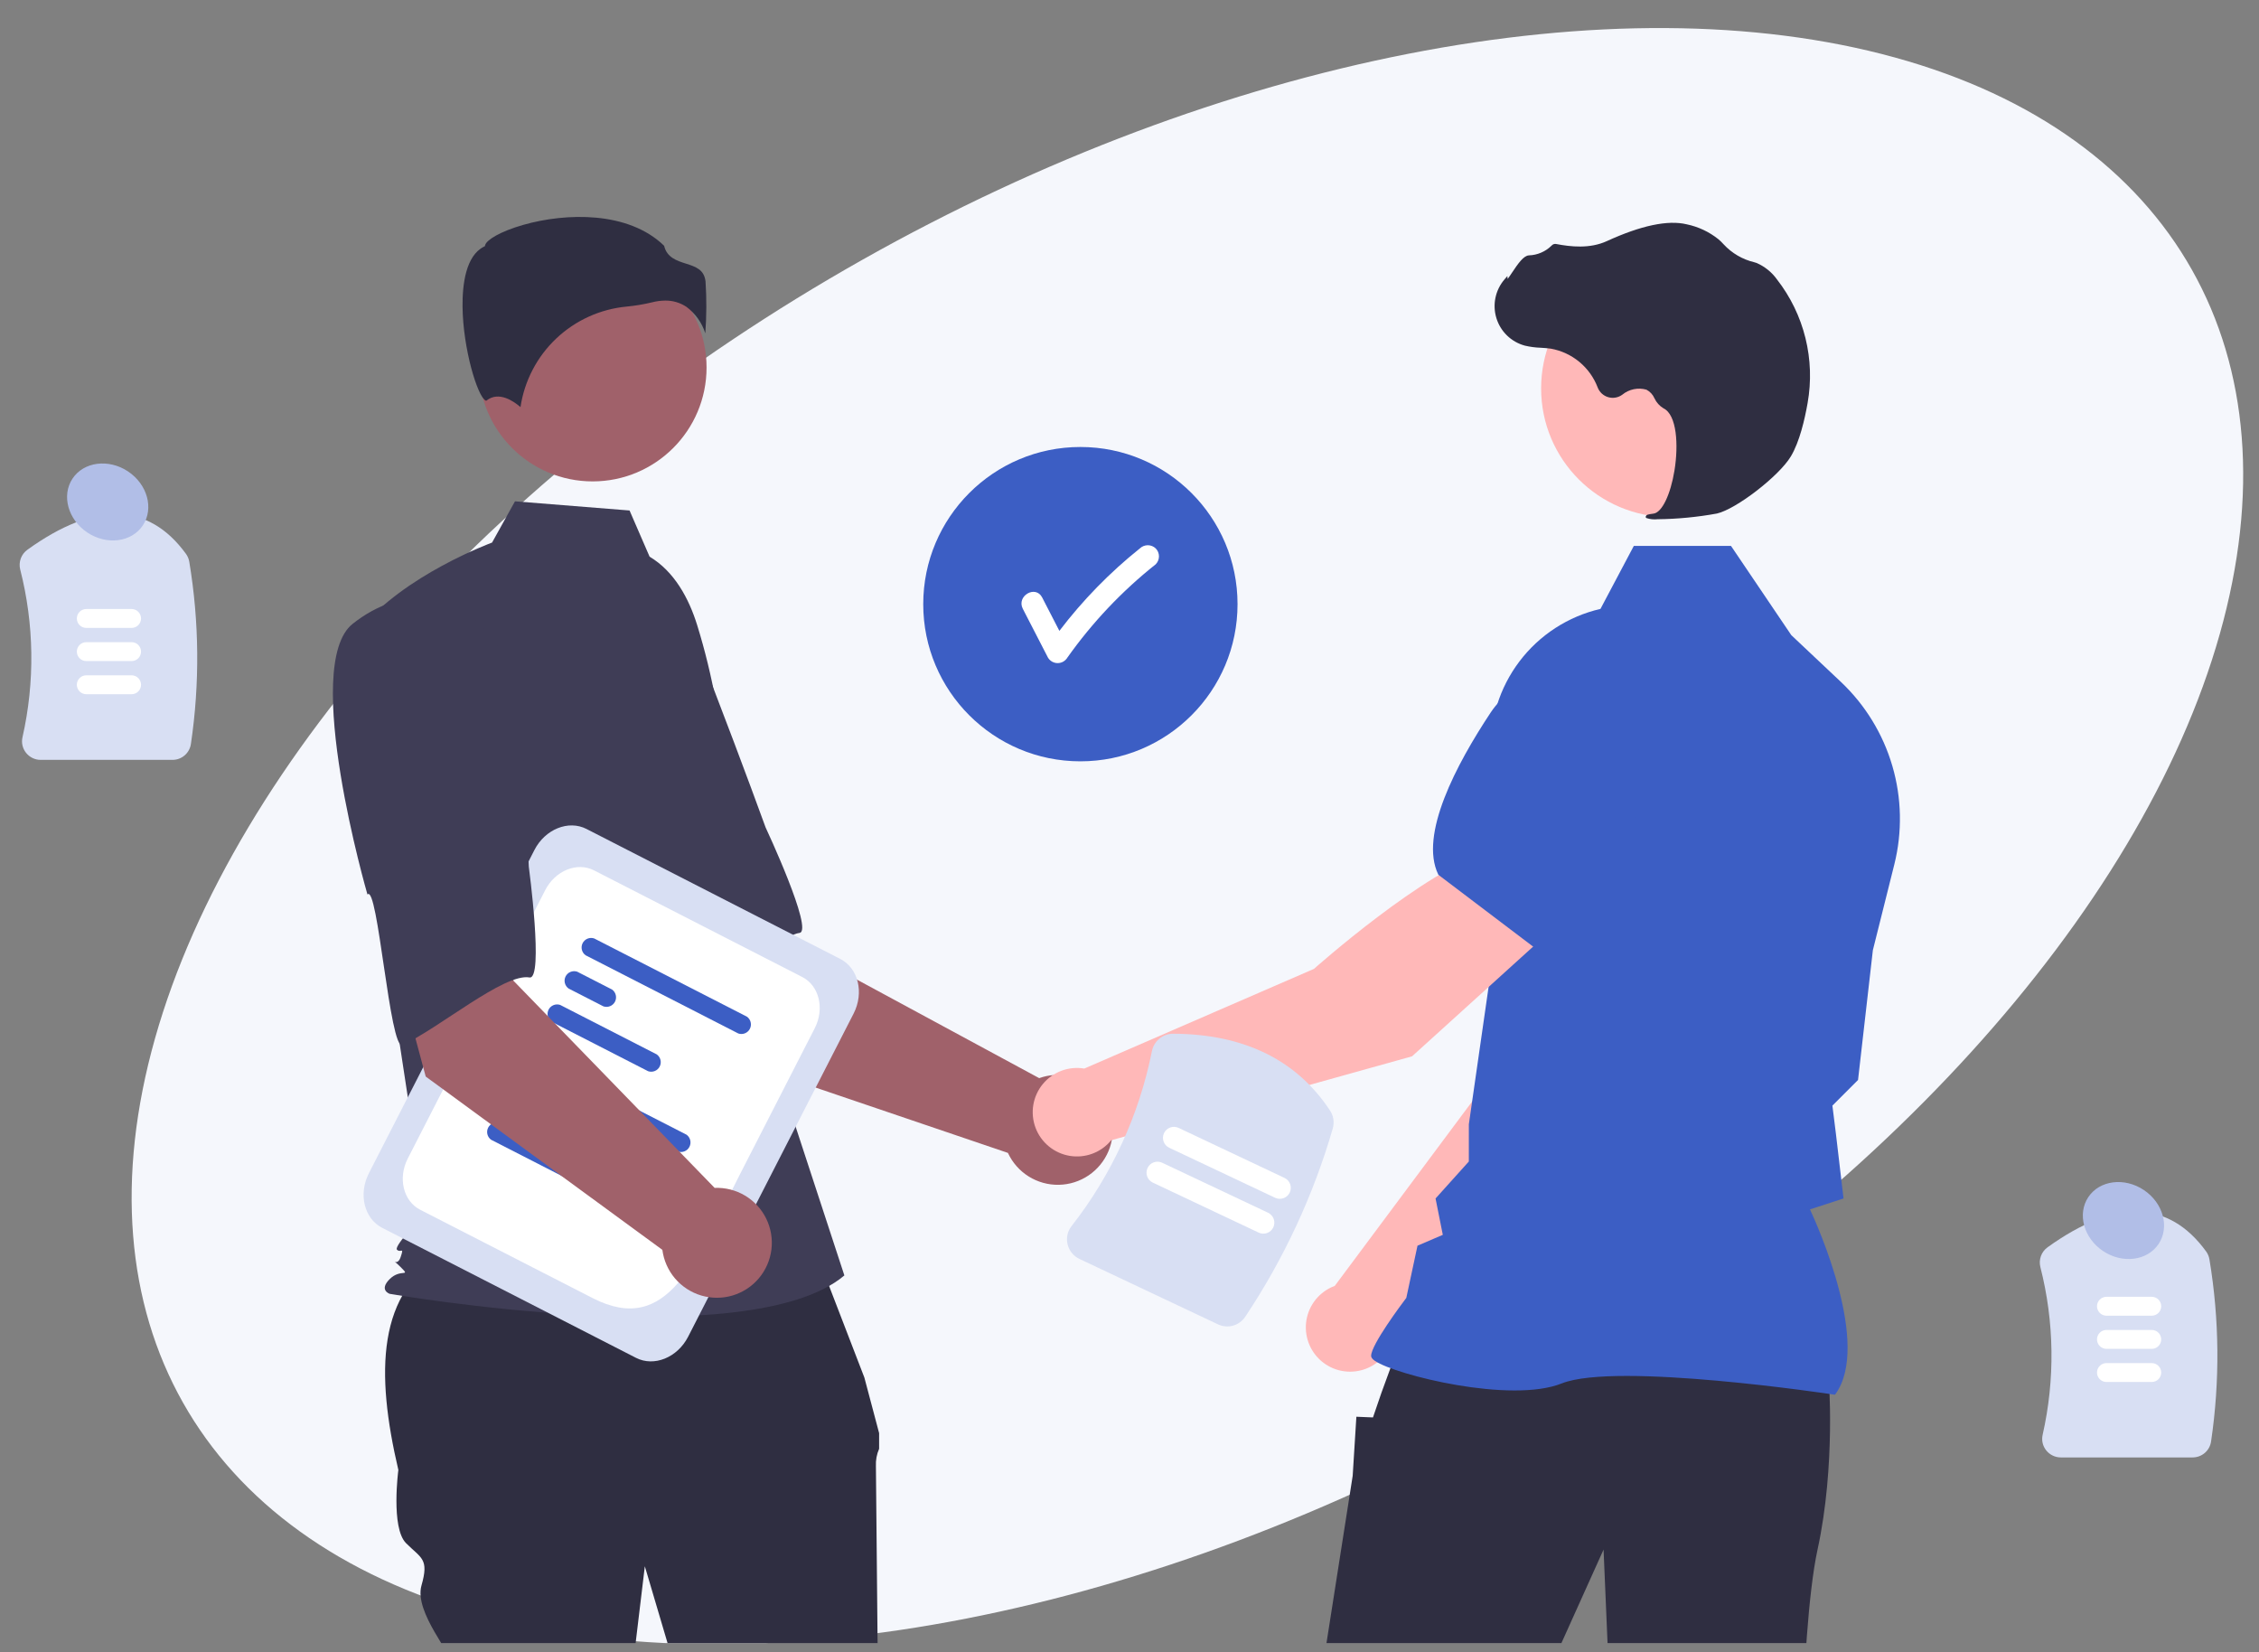 <svg width="160" height="117" viewBox="0 0 160 117" fill="none" xmlns="http://www.w3.org/2000/svg">
<rect x="0" y="0" width="160" height="117" fill="#808080" stroke="none"/>
<g clip-path="url(#clip0_2826_181630)">
<ellipse cx="84.102" cy="59.215" rx="46.862" ry="81.673" transform="rotate(60.591 84.102 59.215)" fill="#F5F7FC"/>
<path d="M12.214 53.813H2.883C2.683 53.814 2.486 53.769 2.307 53.682C2.127 53.596 1.969 53.47 1.845 53.314C1.723 53.161 1.637 52.983 1.593 52.793C1.549 52.603 1.549 52.405 1.592 52.215C2.481 48.293 2.425 44.216 1.429 40.321C1.366 40.064 1.382 39.794 1.473 39.547C1.565 39.299 1.728 39.084 1.943 38.93C6.741 35.479 10.52 35.579 13.175 39.228C13.294 39.395 13.374 39.586 13.407 39.789C14.116 44.053 14.155 48.401 13.523 52.677C13.479 52.993 13.322 53.282 13.082 53.491C12.841 53.7 12.533 53.814 12.214 53.813Z" fill="#D8DFF3"/>
<path d="M9.321 44.468H6.111C5.934 44.468 5.763 44.398 5.638 44.272C5.512 44.147 5.442 43.976 5.442 43.799C5.442 43.621 5.512 43.451 5.638 43.325C5.763 43.2 5.934 43.129 6.111 43.129H9.321C9.499 43.13 9.669 43.2 9.794 43.326C9.919 43.451 9.989 43.621 9.989 43.799C9.989 43.976 9.919 44.146 9.794 44.272C9.669 44.397 9.499 44.468 9.321 44.468Z" fill="white"/>
<path d="M9.321 46.815H6.111C5.934 46.815 5.763 46.745 5.638 46.619C5.512 46.494 5.442 46.323 5.442 46.146C5.442 45.968 5.512 45.798 5.638 45.673C5.763 45.547 5.934 45.477 6.111 45.477H9.321C9.499 45.477 9.669 45.548 9.794 45.673C9.919 45.799 9.989 45.969 9.989 46.146C9.989 46.323 9.919 46.493 9.794 46.619C9.669 46.744 9.499 46.815 9.321 46.815Z" fill="white"/>
<path d="M9.321 49.163H6.111C5.934 49.163 5.763 49.092 5.638 48.967C5.512 48.841 5.442 48.671 5.442 48.493C5.442 48.316 5.512 48.146 5.638 48.02C5.763 47.895 5.934 47.824 6.111 47.824H9.321C9.499 47.825 9.669 47.895 9.794 48.021C9.919 48.146 9.989 48.316 9.989 48.493C9.989 48.671 9.919 48.841 9.794 48.966C9.669 49.092 9.499 49.163 9.321 49.163Z" fill="white"/>
<path d="M155.297 103.213H145.965C145.766 103.213 145.569 103.168 145.39 103.082C145.21 102.995 145.052 102.869 144.928 102.713C144.806 102.561 144.719 102.383 144.676 102.193C144.632 102.002 144.632 101.804 144.675 101.614C145.564 97.692 145.508 93.616 144.512 89.72C144.449 89.463 144.464 89.194 144.556 88.946C144.647 88.698 144.811 88.484 145.026 88.33C149.824 84.879 153.603 84.979 156.257 88.628C156.377 88.794 156.457 88.986 156.49 89.188C157.199 93.452 157.238 97.801 156.606 102.077C156.562 102.392 156.405 102.681 156.165 102.89C155.924 103.099 155.616 103.213 155.297 103.213Z" fill="#D8DFF3"/>
<path d="M76.522 53.916C82.669 53.916 87.652 48.933 87.652 42.786C87.652 36.639 82.669 31.655 76.522 31.655C70.374 31.655 65.391 36.639 65.391 42.786C65.391 48.933 70.374 53.916 76.522 53.916Z" fill="#3C5EC4"/>
<path d="M81.856 38.837C81.705 38.693 81.504 38.612 81.296 38.612C81.087 38.612 80.886 38.693 80.735 38.837C78.603 40.542 76.688 42.504 75.033 44.677C74.626 43.889 74.22 43.101 73.814 42.312C73.345 41.403 71.975 42.206 72.444 43.115C73.038 44.268 73.632 45.421 74.227 46.574C74.298 46.692 74.399 46.789 74.519 46.857C74.639 46.924 74.774 46.96 74.912 46.96C75.049 46.96 75.184 46.924 75.304 46.857C75.424 46.789 75.525 46.692 75.597 46.574C77.36 44.084 79.468 41.857 81.856 39.962C82.004 39.812 82.087 39.61 82.087 39.4C82.087 39.189 82.004 38.987 81.856 38.837Z" fill="white"/>
<path d="M51.718 74.966L43.312 61.764L53.047 56.55L55.602 66.623L73.604 76.352C74.315 76.096 75.085 76.052 75.82 76.227C76.555 76.401 77.224 76.785 77.744 77.332C78.264 77.88 78.614 78.567 78.751 79.31C78.888 80.053 78.805 80.82 78.514 81.516C78.222 82.213 77.734 82.81 77.109 83.235C76.484 83.659 75.749 83.892 74.994 83.906C74.239 83.92 73.496 83.714 72.856 83.313C72.216 82.912 71.706 82.333 71.389 81.647L51.718 74.966Z" fill="#A0616A"/>
<path d="M37.169 45.928C34.528 49.807 43.915 63.904 43.915 63.904C44.372 62.918 48.744 73.988 49.476 73.334C51.557 71.475 54.815 66.299 56.625 66.068C57.661 65.936 54.224 58.592 54.224 58.592C54.224 58.592 52.653 54.255 50.521 48.716C49.948 47.139 48.984 45.732 47.721 44.627C46.458 43.522 44.935 42.755 43.295 42.397C43.295 42.397 39.811 42.05 37.169 45.928Z" fill="#3F3D56"/>
<path d="M57.575 88.092L31.606 88.741C26.673 91.42 26.599 97.218 28.215 104.102C28.215 104.102 27.669 108.194 28.76 109.285C29.851 110.376 30.397 110.376 29.851 112.286C29.306 114.195 32.188 117.314 31.838 117.664C31.488 118.014 30.67 119.923 30.67 119.923L33.397 135.472C33.397 135.472 35.307 162.477 35.852 163.023C36.398 163.568 36.944 163.023 36.398 164.386C35.852 165.75 35.307 165.205 35.852 165.75C36.336 166.271 36.791 166.818 37.216 167.387H43.811C43.811 167.387 44.309 164.659 44.309 164.386C44.309 164.114 44.854 162.477 44.854 162.204C44.854 161.931 44.372 161.449 44.372 161.449C44.205 160.895 44.093 160.325 44.036 159.749C44.036 159.204 42.399 138.2 42.399 138.2L45.672 110.922L53.583 137.654C53.583 137.654 53.583 161.113 54.129 161.659C54.674 162.204 54.674 161.931 54.401 163.023C54.129 164.114 53.038 163.841 53.856 164.659C54.674 165.478 54.947 164.114 54.674 165.478L54.401 166.841L62.585 166.959C62.585 166.959 63.676 164.659 63.13 163.841C62.585 163.023 62.617 163.246 63.283 161.907C63.949 160.568 64.222 160.295 63.949 160.022C63.676 159.749 63.676 158.298 63.676 158.298L62.312 132.199C62.312 132.199 62.039 104.648 62.039 103.829C62.019 103.408 62.096 102.988 62.266 102.602V101.492L61.221 97.555L57.575 88.092Z" fill="#2F2E41"/>
<path d="M41.975 34.092C46.431 34.092 50.044 30.479 50.044 26.023C50.044 21.567 46.431 17.954 41.975 17.954C37.519 17.954 33.906 21.567 33.906 26.023C33.906 30.479 37.519 34.092 41.975 34.092Z" fill="#A0616A"/>
<path d="M46.01 39.424C47.748 40.458 48.788 42.357 49.385 44.289C50.49 47.866 51.155 51.565 51.366 55.303L51.996 66.495L59.805 90.324C53.037 96.05 27.599 91.626 27.599 91.626C27.599 91.626 26.818 91.365 27.599 90.585C28.38 89.804 29.14 90.495 28.359 89.715C27.579 88.934 28.117 89.804 28.377 89.023C28.637 88.242 28.377 88.763 28.117 88.502C27.857 88.242 30.132 85.899 30.132 85.899L28.05 72.221L25.447 44.63C28.57 40.726 34.852 38.424 34.852 38.424L36.475 35.503L44.59 36.152L46.01 39.424Z" fill="#3F3D56"/>
<path d="M48.627 21.736C49.254 22.204 49.718 22.856 49.955 23.602C50.046 22.383 50.052 21.16 49.972 19.94C49.877 19.084 49.274 18.891 48.575 18.667C47.944 18.466 47.231 18.238 47.039 17.406C44.503 14.938 40.087 15.063 37.066 15.924C35.403 16.397 34.446 17.006 34.361 17.362L34.343 17.436L34.275 17.469C32.993 18.11 32.744 20.134 32.761 21.718C32.792 24.704 33.823 28.095 34.403 28.371C34.434 28.386 34.442 28.38 34.455 28.369C35.33 27.67 36.397 28.422 36.865 28.831C37.142 26.975 38.032 25.265 39.395 23.975C40.757 22.685 42.512 21.888 44.38 21.712C44.99 21.653 45.595 21.552 46.191 21.409C46.493 21.331 46.804 21.29 47.116 21.287C47.654 21.279 48.181 21.436 48.627 21.736Z" fill="#2F2E41"/>
<path d="M98.718 94.521L114.239 78.759L118.329 66.153L111.748 63.491C108.488 66.78 105.132 76.846 105.132 76.846L94.538 91.065C94.453 91.096 94.369 91.129 94.286 91.169C93.798 91.399 93.378 91.751 93.066 92.191C92.754 92.632 92.561 93.145 92.506 93.681C92.45 94.218 92.534 94.759 92.749 95.254C92.964 95.749 93.303 96.18 93.733 96.505C94.163 96.831 94.67 97.04 95.204 97.112C95.739 97.184 96.283 97.117 96.784 96.918C97.285 96.718 97.727 96.393 98.065 95.973C98.404 95.553 98.629 95.053 98.718 94.521Z" fill="#FFB8B8"/>
<path d="M109.953 64.933L118.275 67.341L118.306 67.335C121.365 66.741 123.785 61.657 125.276 57.497C125.767 56.125 125.718 54.617 125.14 53.28C124.562 51.942 123.497 50.874 122.162 50.291C121.174 49.868 120.087 49.73 119.024 49.892C117.961 50.054 116.965 50.51 116.148 51.208L111.999 54.781L109.953 64.933Z" fill="#3C5EC4"/>
<path d="M129.517 97.457C129.517 97.457 130.039 103.728 128.733 109.738C127.426 115.749 127.426 132.675 127.426 132.675L124.552 165.659L115.928 164.875L113.577 109.738L105.215 128.291L105.999 130.905L104.954 131.558C104.954 131.558 105.737 136.653 105.215 136.653C104.692 136.653 103.386 137.437 103.386 137.437L104.431 164.352L95.546 164.091L92.411 126.201L95.808 104.512L96.069 100.331L97.245 100.38L97.844 98.633L98.943 95.628L129.517 97.457Z" fill="#2F2E41"/>
<path d="M129.968 98.774L130.015 98.709C132.502 95.227 128.761 86.859 128.197 85.646L130.573 84.874L130.038 80.326L129.785 78.298L131.601 76.481L131.606 76.436L132.651 67.29L134.171 61.216C134.744 58.919 134.695 56.512 134.03 54.241C133.365 51.969 132.107 49.916 130.386 48.291L126.873 44.979L122.604 38.662H115.719L113.358 43.121C111.07 43.65 109.039 44.965 107.621 46.837C106.202 48.709 105.485 51.02 105.594 53.366L106.129 65.06L104.035 79.621L104.034 82.256L101.677 84.875L102.191 87.449L100.398 88.218L99.606 91.914C99.278 92.346 97.114 95.231 97.114 96.02C97.114 96.138 97.201 96.252 97.389 96.379C98.864 97.378 107.013 99.413 110.62 97.97C114.462 96.434 129.735 98.738 129.889 98.762L129.968 98.774Z" fill="#3C5EC4"/>
<path d="M118.272 36.623C123.308 36.623 127.39 32.541 127.39 27.505C127.39 22.469 123.308 18.387 118.272 18.387C113.236 18.387 109.154 22.469 109.154 27.505C109.154 32.541 113.236 36.623 118.272 36.623Z" fill="#FFB8B8"/>
<path d="M117.399 36.771C118.811 36.756 120.219 36.621 121.608 36.367C122.983 36.05 126.017 33.704 126.844 32.318C127.459 31.288 127.827 29.695 128.029 28.541C128.3 27.012 128.248 25.444 127.875 23.937C127.502 22.43 126.817 21.018 125.863 19.793C125.496 19.28 124.997 18.876 124.418 18.623C124.367 18.604 124.314 18.588 124.261 18.575C123.423 18.377 122.663 17.933 122.078 17.3C121.965 17.172 121.842 17.052 121.711 16.942C121.056 16.417 120.285 16.055 119.463 15.885C118.134 15.566 116.233 15.965 113.813 17.074C112.598 17.631 111.248 17.476 110.208 17.278C110.15 17.268 110.09 17.274 110.035 17.295C109.98 17.315 109.93 17.35 109.893 17.396C109.463 17.82 108.889 18.066 108.286 18.085C107.917 18.11 107.542 18.632 107.09 19.312C106.988 19.466 106.868 19.646 106.782 19.756L106.764 19.55L106.561 19.786C106.242 20.156 106.021 20.602 105.921 21.081C105.82 21.56 105.842 22.056 105.985 22.524C106.128 22.992 106.386 23.417 106.737 23.758C107.088 24.099 107.52 24.345 107.992 24.475C108.366 24.564 108.749 24.615 109.133 24.627C109.367 24.642 109.608 24.657 109.84 24.691C110.584 24.823 111.281 25.147 111.863 25.629C112.445 26.111 112.892 26.736 113.161 27.443C113.224 27.607 113.324 27.753 113.453 27.872C113.582 27.99 113.737 28.078 113.905 28.127C114.073 28.176 114.25 28.186 114.423 28.156C114.595 28.126 114.759 28.057 114.9 27.954C115.136 27.76 115.414 27.627 115.713 27.564C116.011 27.502 116.32 27.513 116.613 27.596C116.868 27.729 117.069 27.946 117.183 28.21C117.321 28.504 117.543 28.75 117.822 28.917C118.771 29.376 118.891 31.514 118.601 33.307C118.321 35.034 117.712 36.295 117.12 36.372C116.664 36.431 116.612 36.465 116.581 36.546L116.554 36.619L116.607 36.686C116.861 36.771 117.132 36.8 117.399 36.771Z" fill="#2F2E41"/>
<path d="M109.834 65.909L105.451 60.324C100.987 61.554 93.066 68.614 93.066 68.614L76.798 75.674C76.255 75.582 75.698 75.636 75.182 75.828C74.666 76.021 74.21 76.346 73.86 76.771C73.51 77.196 73.278 77.706 73.187 78.249C73.097 78.792 73.151 79.349 73.344 79.865C73.537 80.38 73.863 80.836 74.288 81.185C74.714 81.535 75.224 81.766 75.767 81.856C76.31 81.946 76.867 81.891 77.382 81.698C77.898 81.504 78.353 81.177 78.702 80.752L100.012 74.807L109.834 65.909Z" fill="#FFB8B8"/>
<path d="M108.783 67.185L115.699 59.476L116.083 54.014C116.154 52.941 115.924 51.87 115.419 50.921C114.913 49.972 114.153 49.184 113.223 48.645C111.957 47.922 110.464 47.708 109.046 48.044C107.628 48.38 106.391 49.242 105.584 50.456C103.141 54.138 100.512 59.117 101.865 61.924L101.878 61.953L108.783 67.185Z" fill="#3C5EC4"/>
<path d="M45.046 96.16L27.073 86.955C25.794 86.3 25.371 84.564 26.129 83.084L37.848 60.202C38.605 58.722 40.262 58.051 41.541 58.706L59.514 67.91C60.792 68.565 61.216 70.302 60.458 71.782L48.739 94.664C47.981 96.144 46.324 96.815 45.046 96.16Z" fill="#D8DFF3"/>
<path d="M41.975 91.929L29.764 85.675C28.566 85.061 28.17 83.435 28.88 82.049L38.615 63.039C39.325 61.653 40.877 61.024 42.074 61.638L56.823 69.191C58.02 69.804 58.417 71.431 57.707 72.817L52.418 83.144C49.256 89.317 47.308 94.66 41.975 91.929Z" fill="white"/>
<path d="M48.013 81.547L37.197 76.008C37.064 75.914 36.971 75.775 36.932 75.617C36.894 75.46 36.913 75.293 36.987 75.149C37.061 75.004 37.185 74.891 37.335 74.83C37.486 74.769 37.653 74.764 37.807 74.817L48.623 80.356C48.755 80.45 48.849 80.589 48.887 80.746C48.926 80.904 48.906 81.07 48.832 81.215C48.758 81.36 48.635 81.473 48.484 81.534C48.334 81.595 48.166 81.6 48.013 81.547Z" fill="#3C5EC4"/>
<path d="M38.459 79.626L35.991 78.362C35.859 78.268 35.765 78.129 35.726 77.971C35.688 77.814 35.708 77.647 35.782 77.503C35.856 77.358 35.979 77.245 36.13 77.184C36.28 77.123 36.448 77.118 36.601 77.171L39.07 78.435C39.202 78.529 39.296 78.668 39.334 78.825C39.373 78.983 39.353 79.149 39.279 79.294C39.205 79.438 39.082 79.552 38.931 79.612C38.781 79.674 38.613 79.678 38.459 79.626Z" fill="#3C5EC4"/>
<path d="M41.625 84.219L34.785 80.716C34.653 80.622 34.559 80.483 34.521 80.325C34.482 80.168 34.502 80.001 34.576 79.857C34.65 79.712 34.773 79.599 34.924 79.538C35.075 79.477 35.242 79.472 35.396 79.525L42.236 83.028C42.368 83.122 42.462 83.26 42.5 83.418C42.539 83.576 42.519 83.742 42.445 83.887C42.371 84.031 42.248 84.144 42.097 84.206C41.947 84.266 41.779 84.271 41.625 84.219Z" fill="#3C5EC4"/>
<path d="M52.293 73.19L41.477 67.651C41.344 67.557 41.251 67.418 41.212 67.26C41.174 67.103 41.193 66.936 41.267 66.792C41.341 66.647 41.465 66.534 41.615 66.473C41.766 66.412 41.933 66.407 42.087 66.46L52.903 71.999C53.035 72.093 53.129 72.232 53.167 72.389C53.206 72.547 53.186 72.714 53.112 72.858C53.038 73.003 52.915 73.116 52.764 73.177C52.614 73.238 52.446 73.243 52.293 73.19Z" fill="#3C5EC4"/>
<path d="M42.739 71.269L40.271 70.005C40.139 69.91 40.045 69.772 40.007 69.614C39.968 69.456 39.988 69.29 40.062 69.145C40.136 69.001 40.259 68.888 40.41 68.827C40.56 68.766 40.728 68.761 40.881 68.813L43.35 70.077C43.482 70.172 43.576 70.31 43.614 70.468C43.653 70.626 43.633 70.792 43.559 70.937C43.485 71.081 43.362 71.194 43.211 71.255C43.061 71.316 42.893 71.321 42.739 71.269Z" fill="#3C5EC4"/>
<path d="M45.906 75.862L39.066 72.359C38.933 72.264 38.839 72.126 38.801 71.968C38.763 71.81 38.782 71.644 38.856 71.499C38.93 71.355 39.054 71.242 39.204 71.181C39.355 71.12 39.522 71.115 39.676 71.167L46.516 74.67C46.648 74.764 46.742 74.903 46.78 75.061C46.819 75.219 46.799 75.385 46.725 75.529C46.651 75.674 46.528 75.787 46.377 75.848C46.227 75.909 46.059 75.914 45.906 75.862Z" fill="#3C5EC4"/>
<path d="M30.152 76.239L26.092 61.123L36.942 59.069L36.359 69.445L50.615 84.124C51.37 84.094 52.118 84.283 52.767 84.669C53.416 85.056 53.938 85.623 54.27 86.302C54.602 86.98 54.73 87.74 54.638 88.49C54.545 89.24 54.237 89.946 53.75 90.524C53.263 91.101 52.618 91.524 51.895 91.742C51.171 91.959 50.4 91.961 49.675 91.748C48.951 91.535 48.304 91.115 47.813 90.541C47.323 89.966 47.011 89.261 46.914 88.512L30.152 76.239Z" fill="#A0616A"/>
<path d="M24.982 44.175C21.299 47.082 26.026 63.346 26.026 63.346C26.758 62.543 27.608 74.414 28.503 74.009C31.045 72.861 35.705 68.899 37.502 69.222C38.529 69.407 37.453 61.37 37.453 61.37C37.453 61.37 37.255 56.762 36.883 50.838C36.809 49.161 36.312 47.531 35.438 46.098C34.564 44.665 33.342 43.476 31.885 42.643C31.885 42.643 28.665 41.267 24.982 44.175Z" fill="#3F3D56"/>
<path d="M152.404 93.176H149.194C149.017 93.175 148.847 93.105 148.722 92.979C148.596 92.853 148.526 92.683 148.526 92.506C148.526 92.329 148.596 92.159 148.722 92.033C148.847 91.908 149.017 91.837 149.194 91.837H152.404C152.582 91.837 152.752 91.907 152.877 92.033C153.003 92.159 153.073 92.329 153.073 92.506C153.073 92.684 153.003 92.854 152.877 92.98C152.752 93.105 152.582 93.176 152.404 93.176Z" fill="white"/>
<path d="M152.404 95.523H149.194C149.017 95.523 148.847 95.452 148.722 95.327C148.596 95.201 148.526 95.031 148.526 94.854C148.526 94.677 148.596 94.507 148.722 94.381C148.847 94.256 149.017 94.185 149.194 94.185H152.404C152.582 94.185 152.752 94.255 152.877 94.381C153.003 94.506 153.073 94.676 153.073 94.854C153.073 95.031 153.003 95.202 152.877 95.327C152.752 95.453 152.582 95.523 152.404 95.523Z" fill="white"/>
<path d="M152.404 97.87H149.194C149.017 97.87 148.847 97.799 148.722 97.674C148.596 97.548 148.526 97.378 148.526 97.201C148.526 97.024 148.596 96.854 148.722 96.728C148.847 96.603 149.017 96.532 149.194 96.532H152.404C152.582 96.532 152.752 96.602 152.877 96.728C153.003 96.853 153.073 97.024 153.073 97.201C153.073 97.379 153.003 97.549 152.877 97.674C152.752 97.8 152.582 97.87 152.404 97.87Z" fill="white"/>
<path d="M86.264 93.787L76.456 89.156C76.246 89.057 76.061 88.912 75.916 88.732C75.77 88.552 75.667 88.341 75.614 88.116C75.561 87.895 75.558 87.665 75.607 87.443C75.655 87.222 75.753 87.014 75.893 86.835C78.734 83.204 80.685 78.958 81.589 74.437C81.658 74.091 81.844 73.779 82.116 73.555C82.389 73.331 82.731 73.208 83.084 73.207C88.086 73.225 91.824 75.051 94.195 78.636C94.32 78.822 94.403 79.034 94.438 79.255C94.472 79.477 94.459 79.704 94.397 79.919C93.024 84.65 90.935 89.144 88.203 93.243C88 93.552 87.692 93.778 87.336 93.879C86.979 93.979 86.598 93.946 86.264 93.787Z" fill="#D8DFF3"/>
<path d="M89.149 87.291L81.65 83.75C81.463 83.662 81.319 83.503 81.25 83.309C81.18 83.115 81.191 82.901 81.279 82.714C81.367 82.528 81.525 82.384 81.719 82.314C81.914 82.244 82.128 82.255 82.314 82.343L89.814 85.884C89.906 85.928 89.989 85.989 90.057 86.065C90.126 86.14 90.179 86.229 90.214 86.325C90.248 86.421 90.263 86.523 90.258 86.625C90.253 86.727 90.228 86.827 90.185 86.92C90.141 87.012 90.08 87.095 90.004 87.164C89.928 87.232 89.84 87.285 89.744 87.32C89.648 87.354 89.546 87.37 89.444 87.365C89.342 87.36 89.242 87.335 89.149 87.291Z" fill="white"/>
<path d="M90.314 84.824L82.815 81.283C82.628 81.195 82.484 81.037 82.415 80.842C82.345 80.648 82.356 80.434 82.444 80.248C82.532 80.061 82.69 79.917 82.885 79.847C83.079 79.778 83.293 79.788 83.479 79.876L90.978 83.418C91.165 83.506 91.309 83.664 91.379 83.858C91.448 84.053 91.438 84.266 91.35 84.453C91.262 84.64 91.103 84.784 90.909 84.853C90.715 84.923 90.501 84.912 90.314 84.824Z" fill="white"/>
<path d="M10.118 37.206C10.913 36.011 10.442 34.3 9.067 33.385C7.691 32.47 5.932 32.697 5.137 33.892C4.342 35.087 4.812 36.797 6.188 37.713C7.563 38.628 9.323 38.401 10.118 37.206Z" fill="#B1BEE7"/>
<path d="M152.89 88.093C153.685 86.898 153.214 85.187 151.839 84.272C150.463 83.357 148.704 83.584 147.909 84.779C147.114 85.974 147.585 87.684 148.96 88.6C150.335 89.515 152.095 89.288 152.89 88.093Z" fill="#B1BEE7"/>
</g>
<defs>
<clipPath id="clip0_2826_181630">
<rect width="160" height="115.478" fill="white" transform="translate(0 0.882)"/>
</clipPath>
</defs>
</svg>
